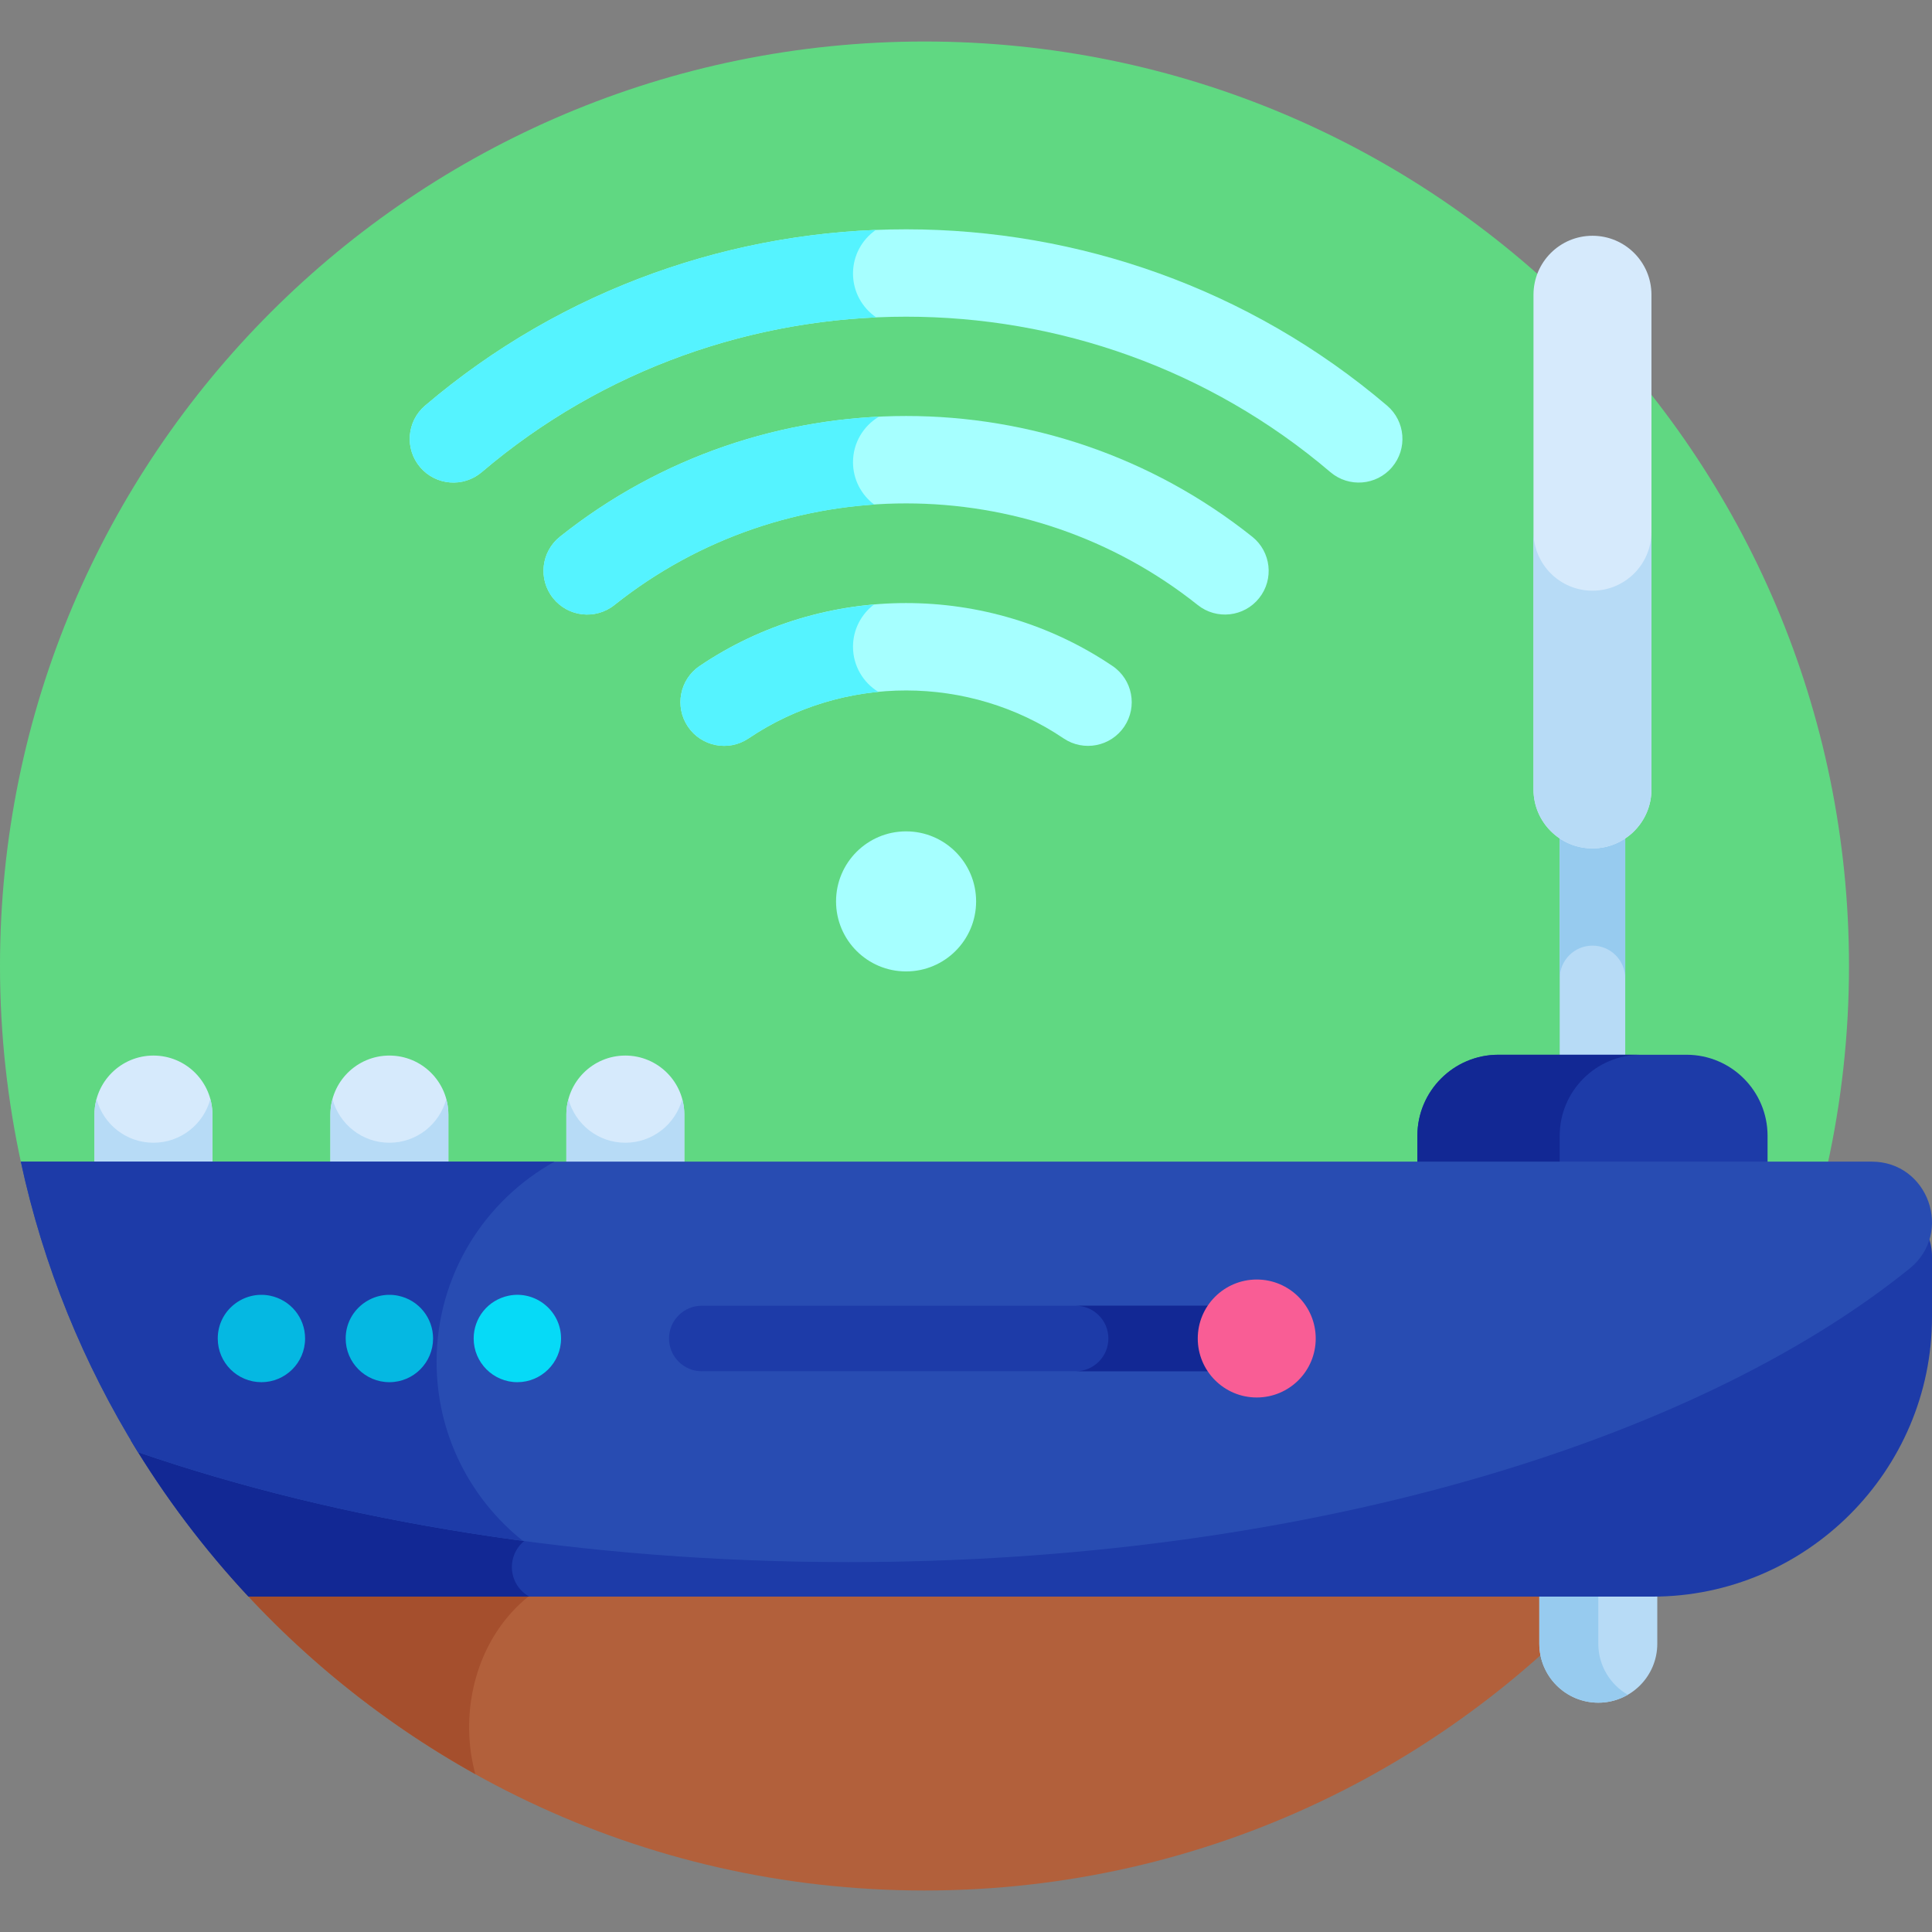 <svg height="512pt" viewBox="0 -11 512 512" width="512pt" xmlns="http://www.w3.org/2000/svg"><rect x="0" y="-11" width="512" height="512" fill="#808080" stroke="none"/><path d="m484.234 298.004c3.766-17.07 5.77-34.801 5.77-53.004 0-135.309-109.691-245-245.004-245-135.309 0-245 109.691-245 245 0 18.203 2.004 35.934 5.766 53.004zm0 0" fill="#60d882"/><path d="m57.75 402.977c44.941 53.215 112.145 87.027 187.25 87.027 75.109 0 142.309-33.809 187.25-87.027zm0 0" fill="#b2603b"/><path d="m167.738 402.977h-109.988c19.086 22.602 42.203 41.684 68.219 56.184-6.789-24.988 7.488-56.184 41.77-56.184zm0 0" fill="#a54f2d"/><path d="m423.566 440.23c-8.633 0-15.633-6.996-15.633-15.629v-13.637h31.266v13.637c0 8.633-7 15.629-15.633 15.629zm0 0" fill="#b7dbf6"/><path d="m423.566 424.602v-13.637h-15.633v13.637c0 8.633 7 15.629 15.633 15.629 2.852 0 5.516-.773 7.816-2.105-4.668-2.703-7.816-7.742-7.816-13.523zm0 0" fill="#97cbef"/><path d="m40.664 268.734c-8.633 0-15.633 7-15.633 15.633v13.637h31.266v-13.637c0-8.633-7-15.633-15.633-15.633zm0 0" fill="#d6eafc"/><path d="m40.664 291.836c-7.219 0-13.277-4.898-15.074-11.551-.355 1.305-.559 2.668-.559 4.082v13.637h31.266v-13.637c0-1.414-.207-2.777-.559-4.082-1.797 6.652-7.855 11.551-15.074 11.551zm0 0" fill="#b7dbf6"/><path d="m103.191 268.734c-8.633 0-15.633 7-15.633 15.633v13.637h31.266v-13.637c0-8.633-7-15.633-15.633-15.633zm0 0" fill="#d6eafc"/><path d="m103.191 291.836c-7.219 0-13.277-4.898-15.074-11.551-.355 1.305-.559 2.668-.559 4.082v13.637h31.266v-13.637c0-1.414-.207-2.777-.559-4.082-1.797 6.652-7.855 11.551-15.074 11.551zm0 0" fill="#b7dbf6"/><path d="m165.719 268.734c-8.633 0-15.629 7-15.629 15.633v13.637h31.262v-13.637c0-8.633-7-15.633-15.633-15.633zm0 0" fill="#d6eafc"/><path d="m165.719 291.836c-7.219 0-13.277-4.898-15.074-11.551-.352 1.305-.555 2.668-.555 4.082v13.637h31.262v-13.637c0-1.414-.203-2.777-.555-4.082-1.801 6.652-7.859 11.551-15.078 11.551zm0 0" fill="#b7dbf6"/><path d="m422.02 281.578c-4.797 0-8.684-3.887-8.684-8.684v-66.586c0-4.797 3.887-8.688 8.684-8.688s8.684 3.891 8.684 8.688v66.586c.004 4.797-3.887 8.684-8.684 8.684zm0 0" fill="#b7dbf6"/><path d="m422.02 197.621c-4.797 0-8.684 3.891-8.684 8.684v41.98c0-4.797 3.891-8.684 8.684-8.684 4.797 0 8.684 3.887 8.684 8.684v-41.98c.004-4.793-3.887-8.684-8.684-8.684zm0 0" fill="#97cbef"/><g fill="#a6ffff"><path d="m258.68 227.879c0 10.25-8.309 18.559-18.559 18.559s-18.559-8.309-18.559-18.559 8.309-18.559 18.559-18.559 18.559 8.309 18.559 18.559zm0 0"/><path d="m182.305 181.566c-3.578-5.301-2.184-12.5 3.113-16.078 32.852-22.184 76.426-22.27 109.402 0 5.301 3.578 6.695 10.777 3.117 16.078-3.578 5.297-10.781 6.695-16.078 3.113-24.977-16.867-58.305-17-83.48 0-5.344 3.609-12.527 2.141-16.074-3.113zm0 0"/><path d="m317.414 149.34c-45.031-35.879-109.484-35.941-154.59 0-5.004 3.984-12.289 3.16-16.273-1.84-3.984-5.004-3.16-12.285 1.844-16.27 53.477-42.613 129.879-42.688 183.453 0 5 3.984 5.828 11.27 1.84 16.27-3.988 5.008-11.277 5.82-16.273 1.84zm0 0"/><path d="m352.574 114.125c-64.578-54.984-160.457-54.879-224.91 0-4.871 4.145-12.176 3.559-16.324-1.309-4.145-4.871-3.559-12.18 1.312-16.324 73.234-62.355 181.84-62.234 254.938 0 4.867 4.145 5.453 11.453 1.309 16.324-4.16 4.879-11.465 5.441-16.324 1.309zm0 0"/></g><path d="m446.938 268.52h-49.832c-11.867 0-21.484 9.621-21.484 21.484v8h92.801v-8c0-11.863-9.621-21.484-21.484-21.484zm0 0" fill="#1d3ba8"/><path d="m434.82 268.52h-37.715c-11.867 0-21.484 9.621-21.484 21.484v8h37.715v-8c0-11.863 9.621-21.484 21.484-21.484zm0 0" fill="#122894"/><path d="m422.02 213.832c-8.633 0-15.629-6.996-15.629-15.633v-131.086c0-8.637 6.996-15.633 15.629-15.633 8.637 0 15.633 6.996 15.633 15.633v131.086c0 8.637-7 15.633-15.633 15.633zm0 0" fill="#d6eafc"/><path d="m422.02 145.539c-8.633 0-15.629-7-15.629-15.633v68.293c0 8.637 6.996 15.633 15.629 15.633 8.637 0 15.633-6.996 15.633-15.633v-68.293c0 8.633-7 15.633-15.633 15.633zm0 0" fill="#b7dbf6"/><path d="m506.047 322.656c-57.809 46.645-162.109 77.781-281.184 77.781-70.875 0-136.52-11.035-190.238-29.801 8.938 14.934 19.426 28.836 31.234 41.484h372.047c40.75 0 74.094-33.34 74.094-74.09v-16.051c0-2.027-.41-3.961-1.137-5.734-.957 2.355-2.531 4.562-4.816 6.41zm0 0" fill="#1d3ba8"/><path d="m135.652 404.285c0-4.531 3.367-8.262 7.73-8.859-39.609-4.969-76.355-13.469-108.758-24.789 8.938 14.934 19.426 28.836 31.234 41.484h74.426c-2.762-1.523-4.633-4.461-4.633-7.836zm0 0" fill="#122894"/><path d="m496.012 296.844h-490.496c5.969 27.703 16.621 53.664 31.09 77.012 53.348 18.355 118.25 29.121 188.258 29.121 119.074 0 223.375-31.137 281.184-77.781 11.699-9.441 4.996-28.352-10.035-28.352zm0 0" fill="#284cb2"/><path d="m115.699 349.91c0-22.836 12.625-42.715 31.27-53.066h-141.453c5.969 27.703 16.621 53.664 31.09 77.012 30.59 10.523 64.984 18.547 101.953 23.484-13.926-11.117-22.859-28.223-22.859-47.43zm0 0" fill="#1d3ba8"/><path d="m322.051 352.398h-136.066c-4.797 0-8.688-3.887-8.688-8.684 0-4.793 3.891-8.684 8.688-8.684h136.066c4.797 0 8.684 3.891 8.684 8.684 0 4.797-3.887 8.684-8.684 8.684zm0 0" fill="#1d3ba8"/><path d="m322.051 335.031h-37c4.797 0 8.684 3.887 8.684 8.684s-3.887 8.684-8.684 8.684h37c4.797 0 8.684-3.887 8.684-8.684s-3.887-8.684-8.684-8.684zm0 0" fill="#122894"/><path d="m69.285 355.293c-6.379 0-11.578-5.148-11.578-11.578 0-7.449 6.848-12.758 13.836-11.348 5.422 1.102 9.309 5.809 9.309 11.348 0 6.48-5.281 11.578-11.566 11.578zm0 0" fill="#05b8e2"/><path d="m103.191 355.293c-6.391 0-11.582-5.191-11.582-11.578 0-7.398 6.828-12.762 13.852-11.348 5.598 1.152 9.309 5.984 9.309 11.348 0 6.324-5.125 11.578-11.578 11.578zm0 0" fill="#05b8e2"/><path d="m137.105 355.293c-6.383 0-11.578-5.203-11.578-11.578 0-5.434 3.766-10.207 9.309-11.348 7.035-1.43 13.848 3.977 13.848 11.348 0 6.469-5.277 11.578-11.578 11.578zm0 0" fill="#06daf7"/><path d="m348.68 343.715c0 8.633-6.996 15.633-15.629 15.633-8.637 0-15.633-7-15.633-15.633 0-8.633 6.996-15.629 15.633-15.629 8.633 0 15.629 6.996 15.629 15.629zm0 0" fill="#f95d95"/><path d="m226.055 160.387c0-4.566 2.188-8.613 5.562-11.184-16.246 1.406-32.195 6.832-46.195 16.285-5.301 3.578-6.695 10.777-3.117 16.078 3.547 5.254 10.73 6.723 16.078 3.117 10.445-7.055 22.297-11.152 34.371-12.332-4.016-2.48-6.699-6.902-6.699-11.965zm0 0" fill="#55f3ff"/><path d="m226.055 111.488c0-5.133 2.758-9.609 6.863-12.062-30.062 1.461-59.754 12.062-84.523 31.805-5.004 3.984-5.828 11.27-1.844 16.27s11.273 5.824 16.273 1.84c20.227-16.113 44.344-24.969 68.852-26.625-3.406-2.566-5.621-6.633-5.621-11.227zm0 0" fill="#55f3ff"/><path d="m226.055 61.488c0-4.789 2.398-9.016 6.055-11.555-42.727 1.719-85.004 17.223-119.457 46.559-4.871 4.145-5.457 11.453-1.312 16.32 4.148 4.871 11.453 5.457 16.324 1.312 30.117-25.645 67.098-39.324 104.535-41.016-3.707-2.535-6.145-6.793-6.145-11.621zm0 0" fill="#55f3ff"/></svg>